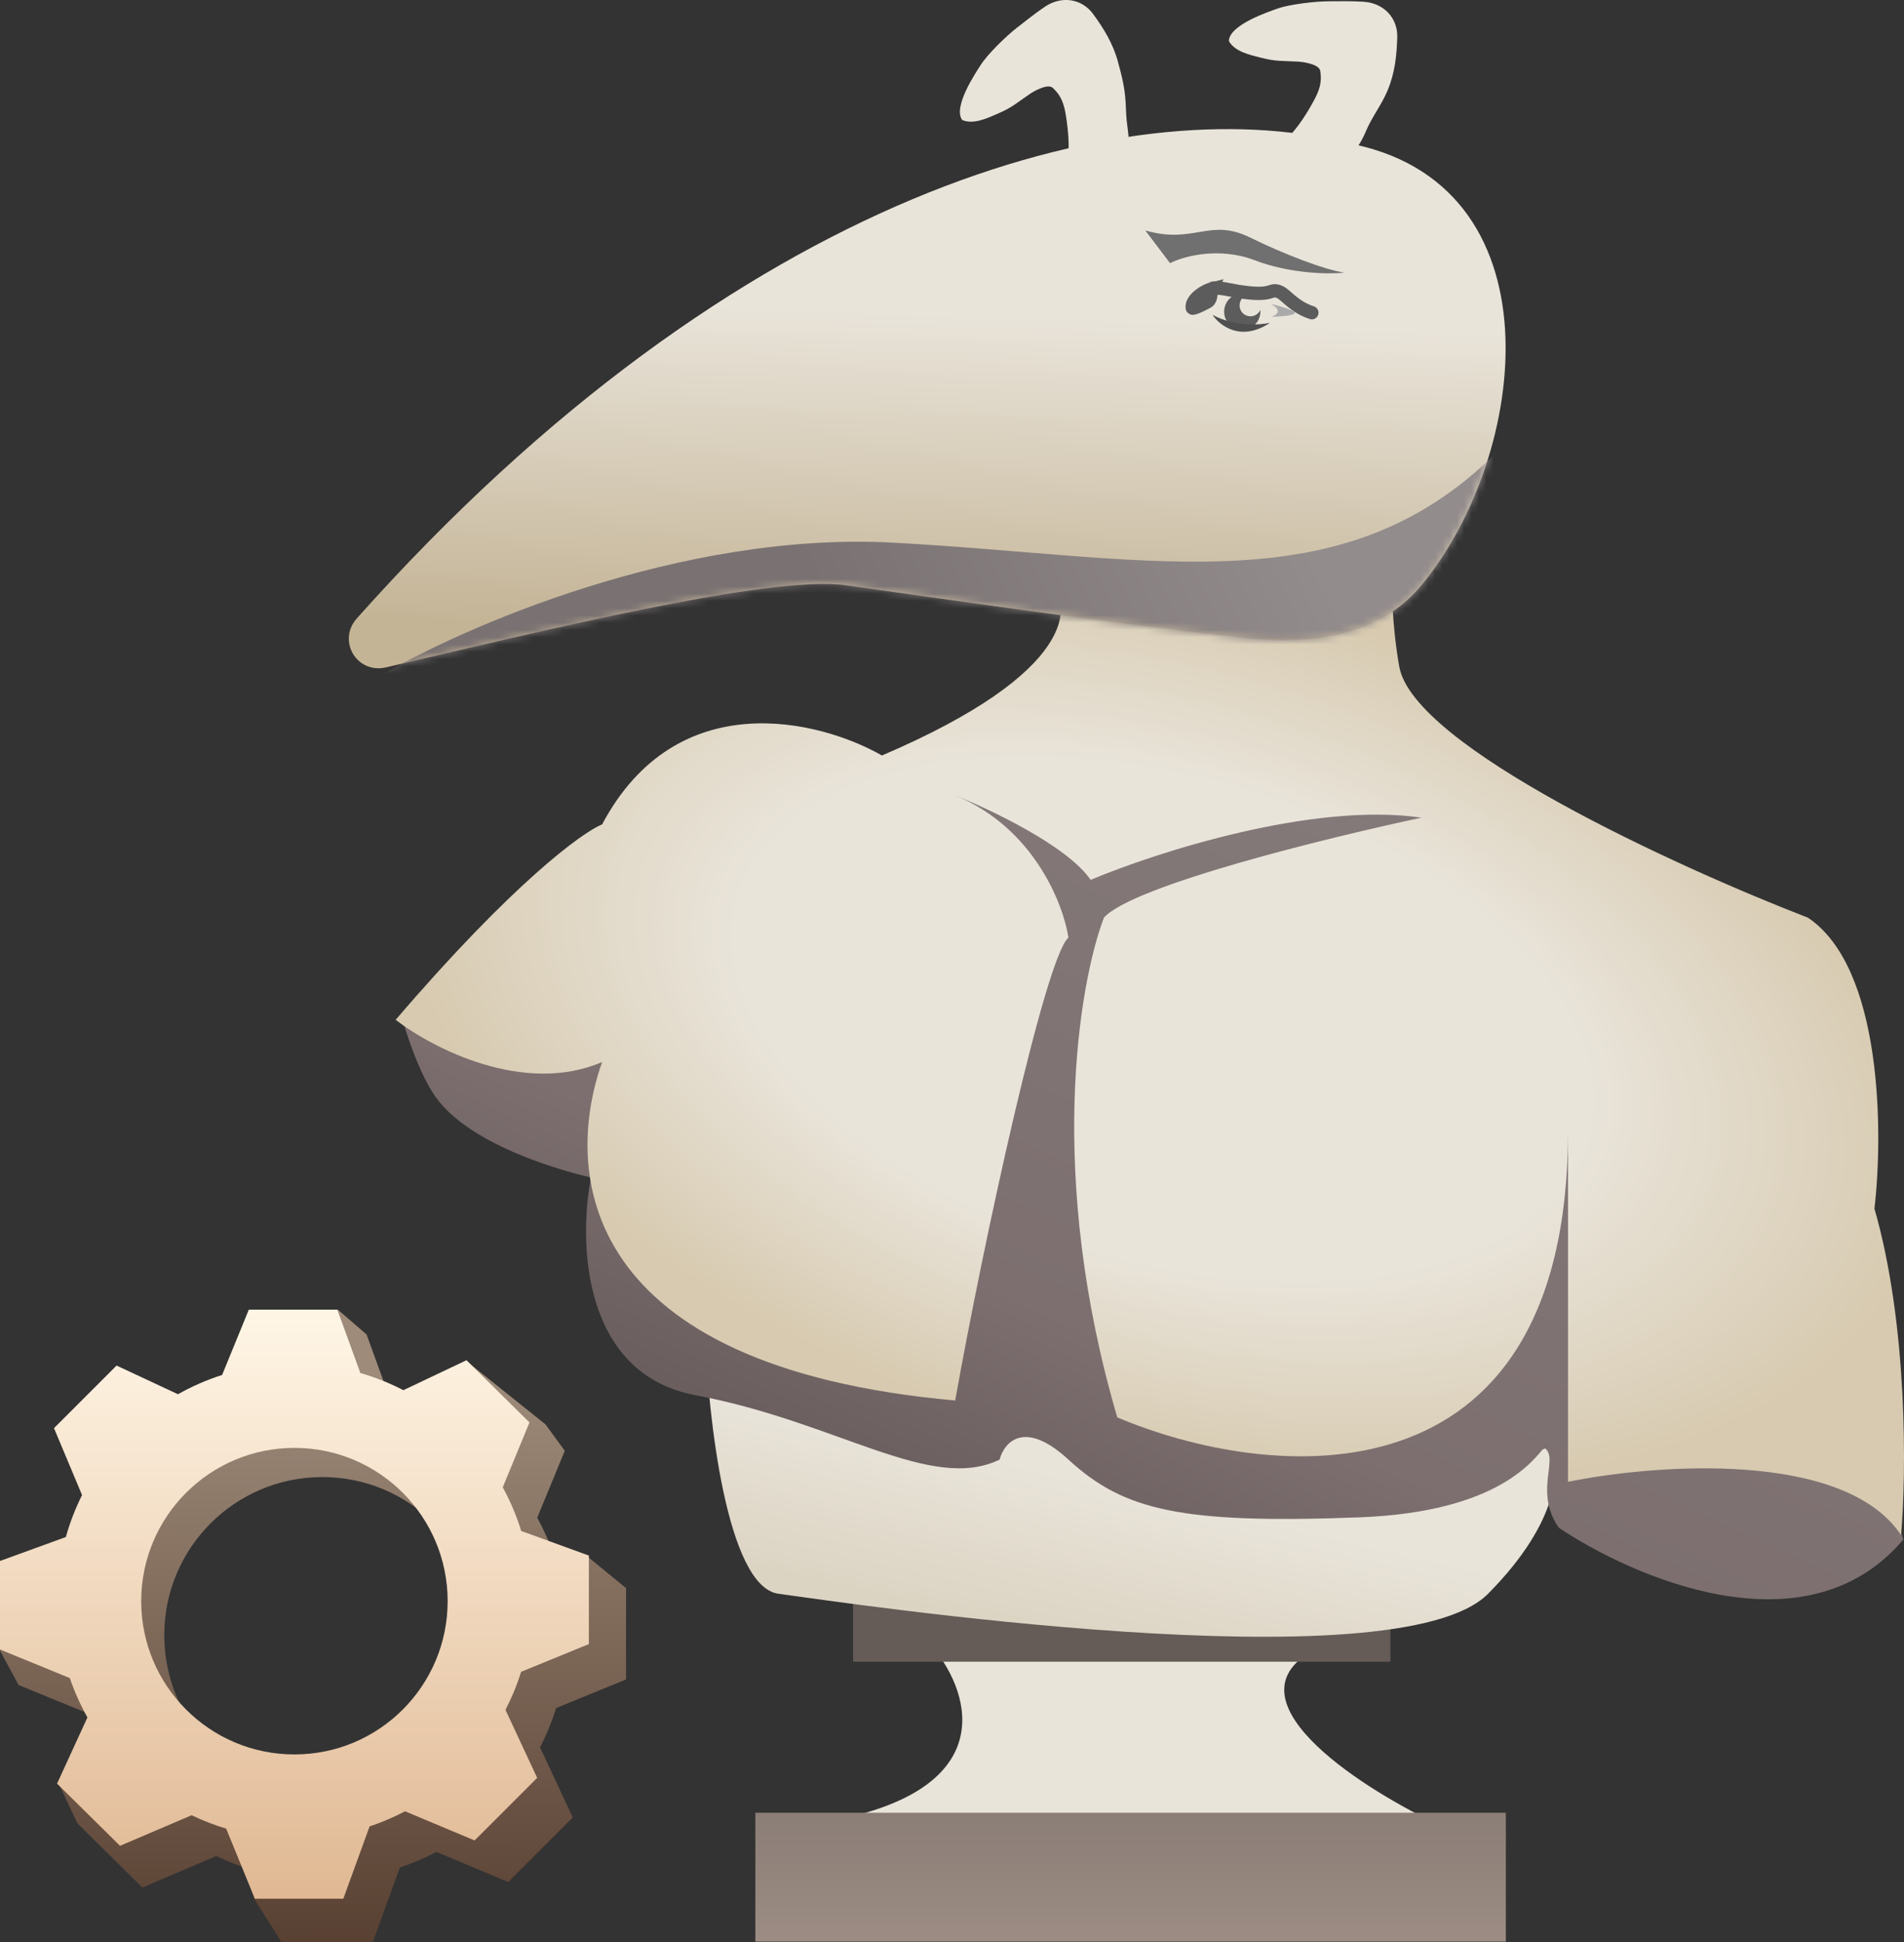 <svg xmlns="http://www.w3.org/2000/svg" fill="none" viewBox="0 5.85 262 267.15">
<rect x="0" y="5.85" width="262" height="267.15" fill="#333333" stroke="none"/>
<path d="M112.825 256.603C137.84 252.488 133.671 238.885 128.459 232.598H181.188C168.19 239.342 186.604 251.411 197.436 256.603C158.809 258.317 87.809 260.718 112.825 256.603Z" fill="#E9E4DA"/>
<rect x="103.941" y="255.208" width="103.272" height="17.721" fill="url(#paint0_linear_530_225)"/>
<rect x="117.385" y="226.488" width="73.94" height="7.944" fill="#655C57"/>
<path d="M107.132 225.086C100.009 224.135 97.409 200.632 97 189C102.731 192.569 116.465 200.738 125.553 204.862C134.64 208.986 138.754 203.144 139.675 199.707C154.412 217.473 194.938 210.546 213.359 204.862C214.69 207.374 214.833 214.935 204.763 225.086C192.175 237.776 116.035 226.276 107.132 225.086Z" fill="url(#paint1_linear_530_225)"/>
<path d="M95.692 197.767C80.048 194.834 79.6 176.583 81.331 167.824C81.331 167.824 65.484 164.425 60 156.825C57.426 153.258 55.5 146.5 55.5 146.5L90.497 139.715L99.663 181.268L129.606 193.795L142.133 132.687L122.579 110.688L134.189 106.716L161.688 117.105L200.491 110.688L209.963 117.105L164.438 132.687L159.549 193.795C169.428 193.999 191.447 194.284 200.491 193.795C209.535 193.306 211.648 168.619 214.5 156.5C218.411 160.655 220.555 191.758 218.213 206.628C249.5 202.228 260.377 212.127 261.905 217.627C248.461 233.515 224.379 222.62 214.5 216C211 211 214.639 206.426 212.5 205C211.176 206.324 206.602 213.838 187.048 214.572C162.605 215.488 154.661 213.655 147.022 206.628C140.911 201.006 138.161 204.285 137.55 206.628C128.079 211.211 115.246 201.433 95.692 197.767Z" fill="url(#paint2_linear_530_225)"/>
<path d="M121.357 109.772C148.244 98.284 147.837 88.893 144.272 85.634C172.137 101.767 188.066 81.153 192.547 68.83C191.733 73.82 190.592 86.551 192.547 97.55C194.503 108.55 230.841 125.151 248.766 132.076C259.033 138.92 259.155 161.612 257.933 172.102C262.577 188.234 262.312 208.766 261.599 217.016C253.777 205.283 227.786 207.239 215.768 209.683V161.408C215.768 213.961 174.419 209.581 153.744 200.822C143.967 167.58 148.448 141.14 151.911 132.076C155.822 127.676 182.668 121.077 195.603 118.327C180.692 116.127 159.04 123.114 150.077 126.882C146.9 122.238 136.328 117.207 131.44 115.271C142.194 119.671 146.309 130.141 147.022 134.826C143.844 137.515 135.31 176.807 131.44 198.5C79.62 193.856 77.461 167.111 82.859 151.936C72.104 156.58 59.434 150.001 54.444 146.131C70.576 127.31 80.109 120.364 82.859 119.243C93.125 99.933 112.802 104.883 121.357 109.772Z" fill="url(#paint3_radial_530_225)"/>
<path d="M49.11 90.906C101.745 31.868 155.12 17.97 185.117 25.469C214.798 30.707 210.59 68.323 195.518 86.452C189.872 93.243 180.558 94.605 171.777 93.667C154.585 91.832 128.127 87.994 116.344 86.357C105.966 84.916 74.524 92.663 53.129 97.652C49.101 98.591 46.358 93.993 49.11 90.906Z" fill="url(#paint4_linear_530_225)"/>
<mask id="mask0_530_225" style="mask-type:alpha" maskUnits="userSpaceOnUse" x="47" y="23" width="161" height="75">
<path d="M49.11 90.906C101.745 31.868 155.12 17.97 185.117 25.469C214.798 30.707 210.59 68.323 195.518 86.452C189.872 93.243 180.558 94.605 171.777 93.667C154.585 91.832 128.127 87.994 116.344 86.357C105.966 84.916 74.524 92.663 53.129 97.652C49.101 98.591 46.358 93.993 49.11 90.906Z" fill="#E9E4DA"/>
</mask>
<g mask="url(#mask0_530_225)">
<path d="M161.004 42.051L157.598 37.55C164.38 39.496 166.409 35.747 172.067 38.544C176.592 40.782 182.365 42.99 185 43.355C182.955 43.576 177.621 43.543 172.645 41.646C167.669 39.749 162.811 41.126 161.004 42.051Z" fill="#707070"/>
<path d="M123 80.5C93.8 78.9 63.5 92.167 52 99H125L204 94L207 67C185.5 89.5 159.5 82.5 123 80.5Z" fill="url(#paint5_linear_530_225)"/>
<path d="M174.991 49.416C176.587 48.795 175.539 47.97 174.815 47.636C176.175 47.96 178.733 48.69 178.085 49.018C177.438 49.345 175.753 49.419 174.991 49.416Z" fill="#AAAAAA"/>
</g>
<path d="M146.963 27.845C146.824 29.178 146.714 30.647 146.888 31.982L155.493 28.724C155.266 27.877 155.248 26.849 155.302 25.983C155.414 24.191 155.009 23.361 154.931 20.745C154.853 18.13 154.424 16.531 153.851 14.398C153.16 11.825 151.865 9.769 150.445 7.809C148.897 5.672 146.12 5.211 143.804 6.763C142.461 7.663 141.192 8.687 139.916 9.677C138.505 10.772 135.883 13.3 134.928 14.822C134.38 15.696 131.078 20.513 132.399 22.354C133.96 23.032 135.917 22.079 137.34 21.466C139.319 20.613 139.892 20.012 141.688 18.788C142.272 18.39 144.172 17.305 144.864 17.935C146.067 19.032 146.434 20.221 146.683 21.801C146.996 23.788 147.172 25.838 146.963 27.845Z" fill="#E9E4DA"/>
<path d="M177.288 24.724C177.207 24.809 177.126 24.895 177.045 24.982C175.721 26.395 176.483 28.495 178.336 29.056L183.513 30.623C183.849 29.813 184.461 28.988 185.032 28.335C186.214 26.982 187.233 25.644 187.933 23.957C188.774 21.934 190.102 20.309 190.949 18.269C191.971 15.808 192.198 13.389 192.268 10.969C192.345 8.333 190.425 6.273 187.643 6.091C186.03 5.985 184.4 6.022 182.785 6.029C180.999 6.035 177.379 6.44 175.694 7.064C174.727 7.422 169.172 9.225 169.096 11.489C169.92 12.979 172.052 13.417 173.553 13.799C175.642 14.331 176.462 14.204 178.632 14.329C179.338 14.37 181.505 14.67 181.669 15.59C181.953 17.193 181.519 18.359 180.753 19.764C179.789 21.529 178.678 23.261 177.288 24.724Z" fill="#E9E4DA"/>
<path fill-rule="evenodd" clip-rule="evenodd" d="M173.426 48.493C173.157 49.077 172.53 49.442 171.861 49.349C171.042 49.236 170.47 48.48 170.584 47.661C170.676 46.992 171.198 46.488 171.832 46.388C171.659 46.321 171.475 46.274 171.283 46.247C169.918 46.058 168.659 47.012 168.47 48.376C168.281 49.741 169.234 51.001 170.599 51.189C171.964 51.378 173.223 50.425 173.412 49.06C173.439 48.868 173.443 48.678 173.426 48.493Z" fill="#5C5C5C"/>
<path d="M164.062 48.203C163.888 46.976 165.853 45.803 166.774 45.58C166.553 46.082 166.746 46.966 166.207 47.335C166.044 47.447 164.098 48.457 164.062 48.203Z" fill="#D9D9D9"/>
<path d="M166.774 45.58C165.853 45.803 163.888 46.976 164.062 48.203C164.098 48.457 166.044 47.447 166.207 47.335C166.746 46.966 166.553 46.082 166.774 45.58ZM166.774 45.58C166.952 45.177 170.115 45.901 170.349 45.934C171.677 46.117 173.654 46.442 174.959 45.937C175.614 45.683 176.262 46.031 176.735 46.45C177.903 47.486 178.976 48.382 180.518 48.863" stroke="#5C5C5C" stroke-width="1.833" stroke-linecap="round"/>
<path d="M166.85 49.16C167.821 50.637 170.762 52.925 174.758 50.254C173.372 50.566 169.849 50.783 166.85 49.16Z" fill="#4F4F4F"/>
<path fill-rule="evenodd" clip-rule="evenodd" d="M37.879 189.412L46.485 186L50.44 189.412L53.711 198.405C55.68 198.973 57.575 199.716 59.377 200.615L64.397 193.25L75.059 201.78L77.718 205.415L73.925 214.623C74.949 216.494 75.801 218.472 76.459 220.537L81.029 220.118L86.148 224.309V236.87L76.528 240.806C75.943 242.683 75.2 244.489 74.312 246.209L78.812 255.854L69.929 264.736L60.057 260.595C58.434 261.451 56.733 262.179 54.967 262.765H55.015L51.293 273H38.732L34.971 267.029L34.571 263.028C32.91 262.525 31.304 261.898 29.763 261.156L19.596 265.495L10.658 256.67L8.103 251.25L14.822 247.01C13.892 245.321 13.102 243.543 12.469 241.692L2.559 237.638L0 232.912L2.559 225.076L11.906 221.677C12.486 219.605 13.259 217.614 14.205 215.724L10.224 206.229L19.107 197.347L27.823 201.415C29.796 200.302 31.893 199.382 34.087 198.681L37.879 189.412ZM44.353 252.53C56.366 252.53 66.103 242.792 66.103 230.78C66.103 218.767 56.366 209.03 44.353 209.03C32.341 209.03 22.604 218.767 22.604 230.78C22.604 242.792 32.341 252.53 44.353 252.53Z" fill="url(#paint6_linear_530_225)"/>
<path fill-rule="evenodd" clip-rule="evenodd" d="M34.239 186H46.416L49.586 194.718C51.651 195.314 53.633 196.108 55.508 197.079L64.193 192.958L72.858 201.514L69.182 210.44C70.219 212.335 71.075 214.345 71.724 216.445L81.03 219.829V232.006L71.704 235.821C71.138 237.64 70.417 239.391 69.556 241.058L73.919 250.408L65.308 259.018L55.738 255.004C54.165 255.834 52.516 256.54 50.804 257.107H50.851L47.243 267.029H35.066L31.122 257.39C29.481 256.898 27.893 256.28 26.371 255.548L16.516 259.755L7.851 251.199L12.031 242.092C11.067 240.378 10.252 238.568 9.607 236.68L0 232.75V220.573L9.061 217.278C9.623 215.269 10.373 213.339 11.29 211.507L7.43 202.302L16.041 193.693L24.491 197.636C26.404 196.557 28.436 195.665 30.563 194.986L34.239 186ZM40.515 247.185C52.16 247.185 61.599 237.746 61.599 226.101C61.599 214.457 52.16 205.017 40.515 205.017C28.871 205.017 19.431 214.457 19.431 226.101C19.431 237.746 28.871 247.185 40.515 247.185Z" fill="url(#paint7_linear_530_225)"/>
<defs>
<linearGradient id="paint0_linear_530_225" x1="155.577" y1="255.208" x2="155.577" y2="272.929" gradientUnits="userSpaceOnUse">
<stop stop-color="#8B7E76"/>
<stop offset="1" stop-color="#9C8C83"/>
</linearGradient>
<linearGradient id="paint1_linear_530_225" x1="155.5" y1="189" x2="146" y2="231" gradientUnits="userSpaceOnUse">
<stop offset="0.487" stop-color="#E9E4DA"/>
<stop offset="1" stop-color="#DCD4C3"/>
</linearGradient>
<linearGradient id="paint2_linear_530_225" x1="199.5" y1="90.5" x2="134" y2="234.5" gradientUnits="userSpaceOnUse">
<stop stop-color="#867D7D"/>
<stop offset="0.695" stop-color="#7D6F6F"/>
<stop offset="1" stop-color="#605454"/>
</linearGradient>
<radialGradient id="paint3_radial_530_225" cx="0" cy="0" r="1" gradientUnits="userSpaceOnUse" gradientTransform="translate(160 146) rotate(105.55) scale(59.685 109.079)">
<stop offset="0.55" stop-color="#E9E4DA"/>
<stop offset="1" stop-color="#D7CAB0"/>
</radialGradient>
<linearGradient id="paint4_linear_530_225" x1="134" y1="22" x2="131" y2="109" gradientUnits="userSpaceOnUse">
<stop offset="0.31" stop-color="#E9E4DA"/>
<stop offset="0.827" stop-color="#C4B496"/>
</linearGradient>
<linearGradient id="paint5_linear_530_225" x1="175.5" y1="71" x2="118.5" y2="99" gradientUnits="userSpaceOnUse">
<stop stop-color="#938C8C"/>
<stop offset="1" stop-color="#7A7272"/>
</linearGradient>
<linearGradient id="paint6_linear_530_225" x1="43.074" y1="186" x2="43.5" y2="279.397" gradientUnits="userSpaceOnUse">
<stop offset="0.094" stop-color="#9E8B7A"/>
<stop offset="1" stop-color="#533A2C"/>
</linearGradient>
<linearGradient id="paint7_linear_530_225" x1="40.515" y1="186" x2="40.515" y2="267.029" gradientUnits="userSpaceOnUse">
<stop stop-color="#FFF6E6"/>
<stop offset="1" stop-color="#E0B893"/>
</linearGradient>
</defs>
</svg>